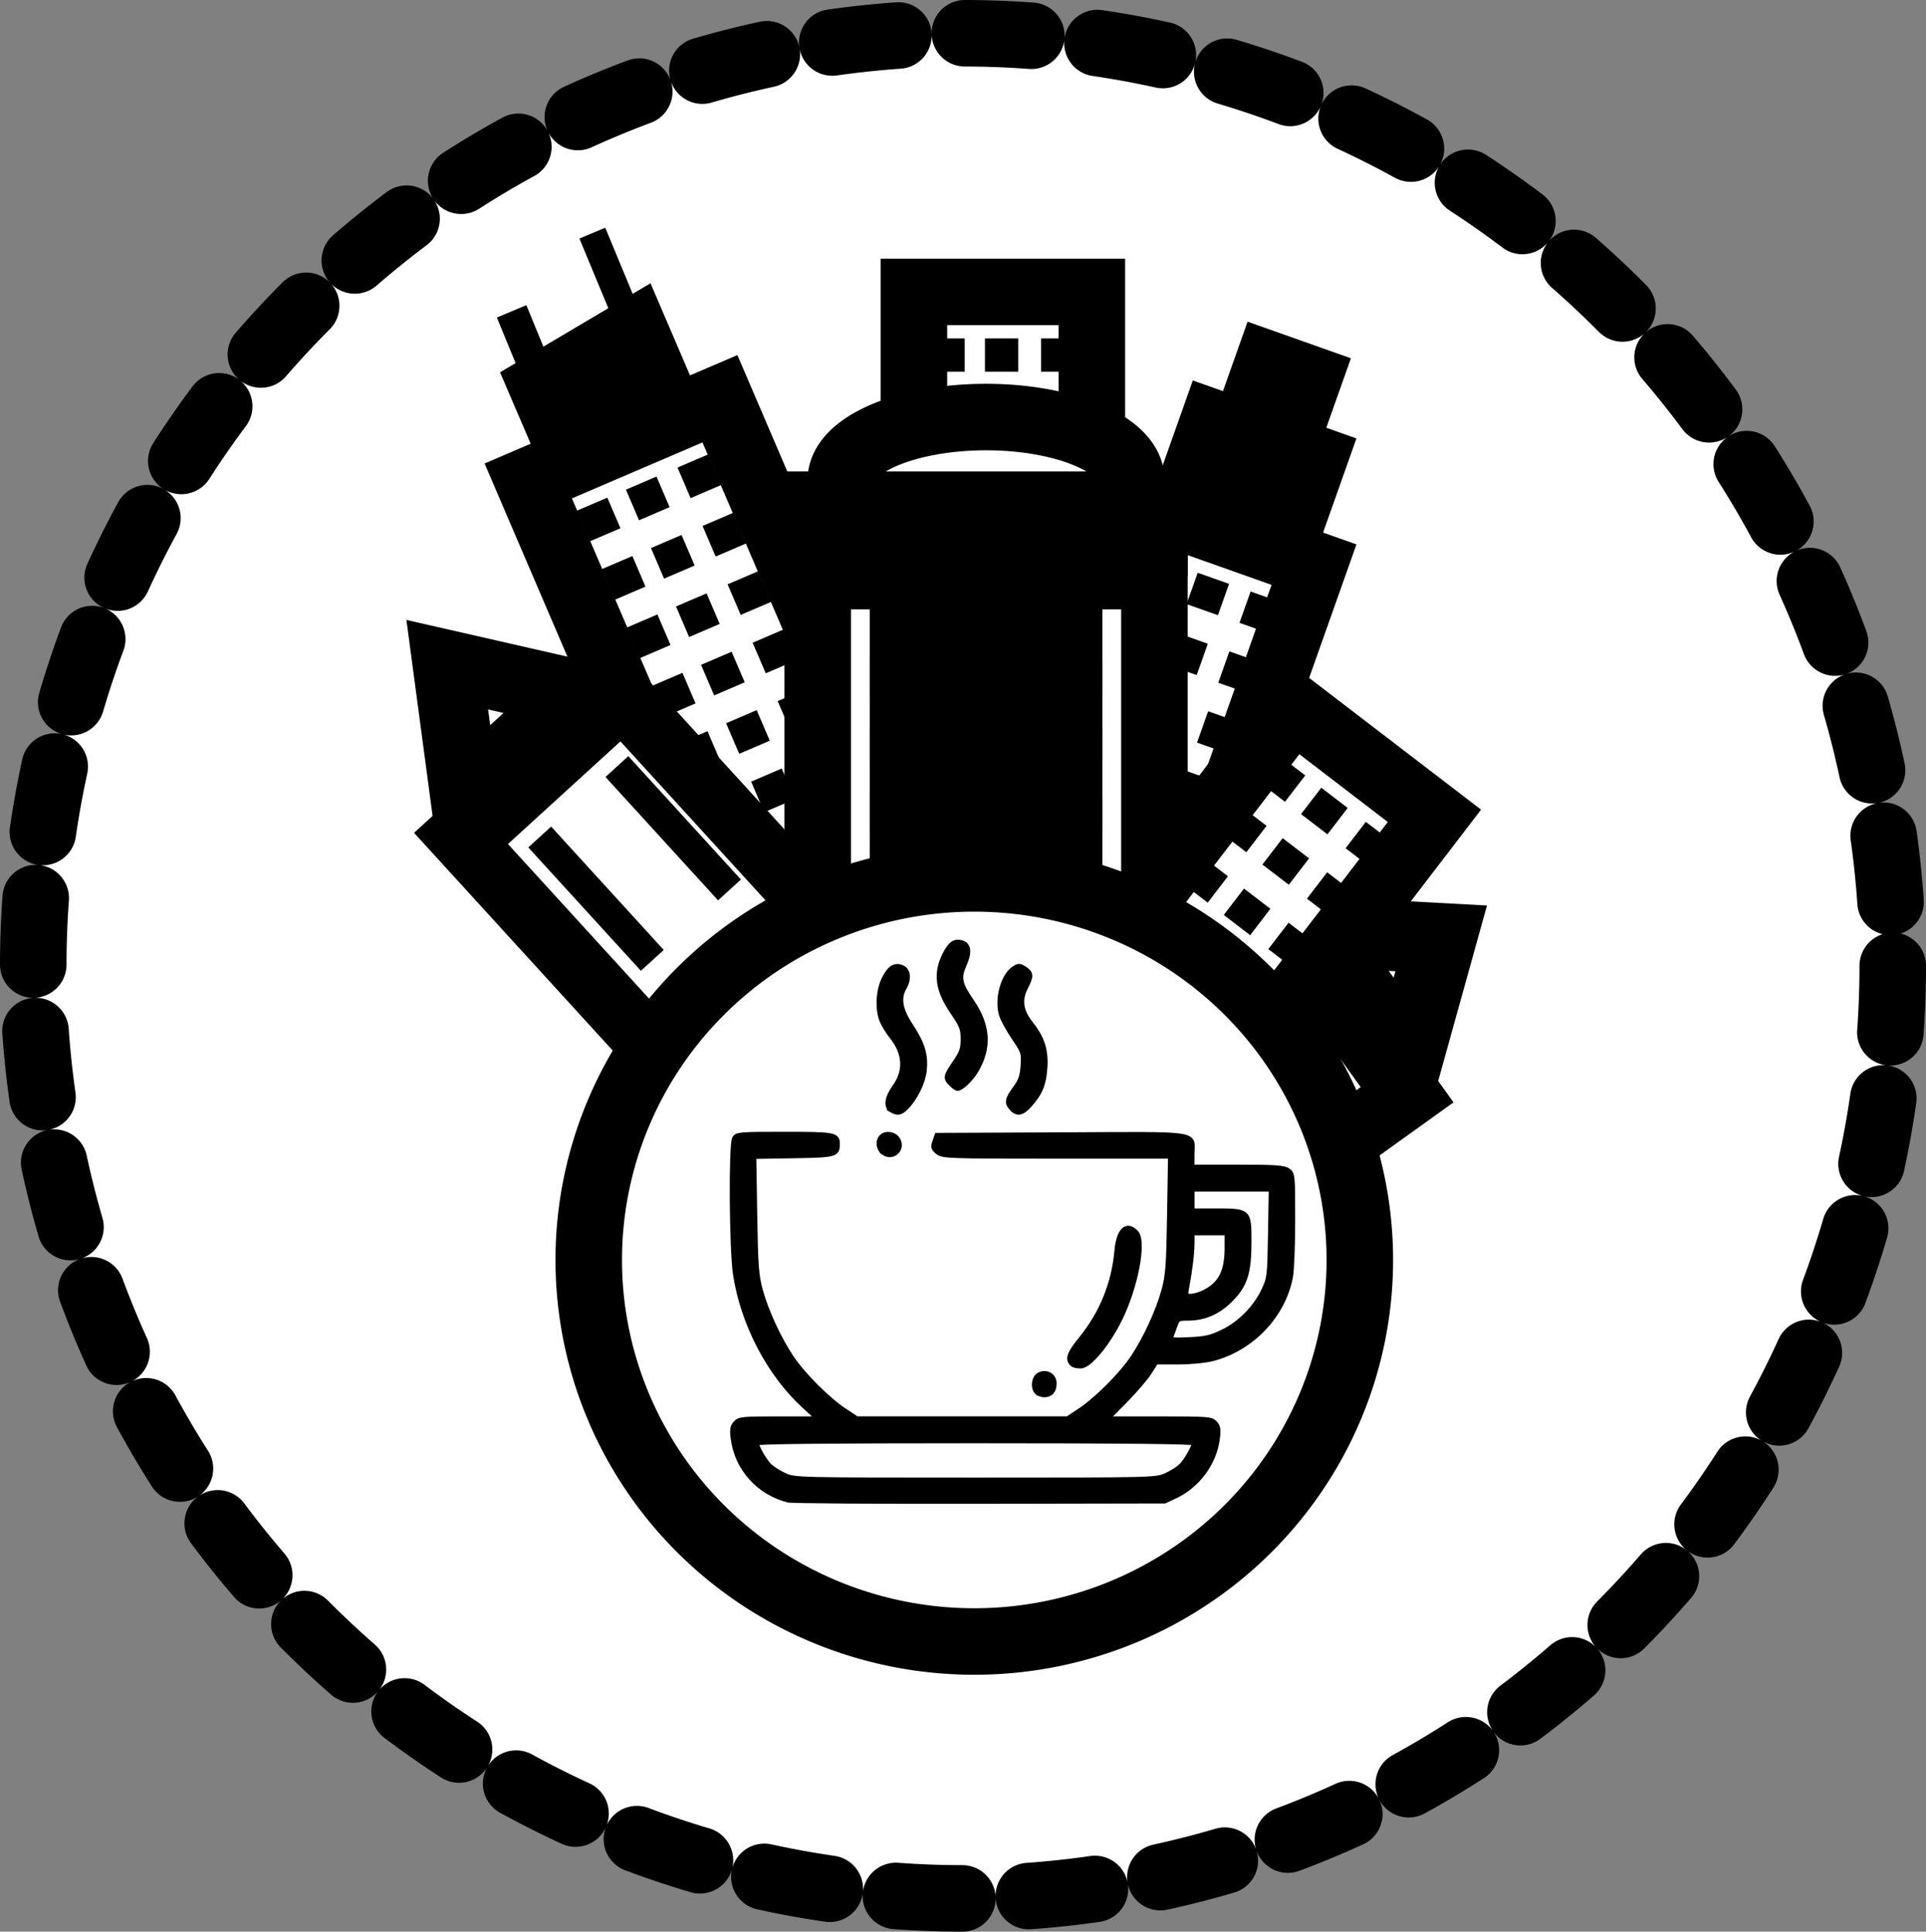 <?xml version="1.0" encoding="UTF-8" standalone="no"?>
<!-- Created with Inkscape (http://www.inkscape.org/) -->

<svg
   width="115.822mm"
   height="116.171mm"
   viewBox="0 0 115.822 116.171"
   version="1.1"
   id="svg1"
   xml:space="preserve"
   xmlns="http://www.w3.org/2000/svg"
   xmlns:svg="http://www.w3.org/2000/svg"><rect x="0" y="0" width="115.822" height="116.171" fill="#808080" stroke="none"/><defs
     id="defs1" /><g
     id="layer1"
     transform="translate(-41.62,-145.442)"><g
       id="g35"
       transform="translate(-29.632,34.679)"><g
         id="g38"><g
           id="g37"
           transform="translate(29.632,-35.208)"
           style="display:inline"><path
             id="path36-5"
             style="display:inline;fill:#ffffff;fill-rule:evenodd;stroke-width:4;stroke-linecap:round;stroke-linejoin:round;stroke-miterlimit:12.4;stroke-dasharray:8, 4;paint-order:stroke fill markers"
             d="M 155.442,204.057 A 55.911,56.086 0 0 1 99.531,260.143 55.911,56.086 0 0 1 43.62,204.057 55.911,56.086 0 0 1 99.531,147.971 55.911,56.086 0 0 1 155.442,204.057 Z" /><path
             id="path36"
             style="fill:none;fill-rule:evenodd;stroke:#000000;stroke-width:4;stroke-linecap:round;stroke-linejoin:round;stroke-miterlimit:12.4;stroke-dasharray:4, 4;paint-order:stroke fill markers"
             d="M 155.442,204.057 A 55.911,56.086 0 0 1 99.531,260.143 55.911,56.086 0 0 1 43.62,204.057 55.911,56.086 0 0 1 99.531,147.971 55.911,56.086 0 0 1 155.442,204.057 Z" /></g><g
           id="g25"
           transform="rotate(-23.212,135.485,132.816)"><path
             style="fill:none;fill-rule:evenodd;stroke:#000000;stroke-width:1.922;stroke-miterlimit:12.4;stroke-dasharray:none;paint-order:stroke fill markers"
             d="m 105.913,124.805 0.126,-13.475"
             id="path24"
             transform="matrix(1,0,0,0.609,0,48.766)" /><path
             style="fill:none;fill-rule:evenodd;stroke:#000000;stroke-width:1.684;stroke-miterlimit:12.4;stroke-dasharray:none;paint-order:stroke fill markers"
             d="m 105.913,124.805 0.126,-13.475"
             id="path24-0"
             transform="matrix(1,0,0,0.794,6.315,25.76)" /><path
             id="rect21-7-0"
             style="fill:#ffffff;fill-rule:evenodd;stroke:#000000;stroke-width:4.017;stroke-miterlimit:12.4;paint-order:stroke fill markers"
             transform="matrix(0.992,-0.129,0,1,0,0)"
             d="m 106.801,135.188 h 6.494 v 3.9 h -6.494 z" /><path
             id="rect21-3"
             style="fill:#ffffff;fill-rule:evenodd;stroke:#000000;stroke-width:4;stroke-miterlimit:12.4;paint-order:stroke fill markers"
             d="m 102.939,126.335 h 12.542 v 34.789 h -12.542 z" /><g
             id="g21-4"
             transform="translate(51.317,-30.17)"><path
               id="rect21-7-6-3-2"
               style="fill-rule:evenodd;stroke-width:4;stroke-miterlimit:12.4;paint-order:stroke fill markers"
               d="m 60.188,159.303 h 2 v 2 h -2 z" /><path
               id="rect21-7-6-3-3-34"
               style="fill-rule:evenodd;stroke-width:4;stroke-miterlimit:12.4;paint-order:stroke fill markers"
               d="m 60.188,163.124 h 2 v 2 h -2 z" /><path
               id="rect21-7-6-3-4-4"
               style="fill-rule:evenodd;stroke-width:4;stroke-miterlimit:12.4;paint-order:stroke fill markers"
               d="m 60.188,166.945 h 2 v 2 h -2 z" /><path
               id="rect21-7-6-3-3-6-50"
               style="fill-rule:evenodd;stroke-width:4;stroke-miterlimit:12.4;paint-order:stroke fill markers"
               d="m 60.188,170.766 h 2 v 2 h -2 z" /><path
               id="rect21-7-6-3-7-7"
               style="fill-rule:evenodd;stroke-width:4;stroke-miterlimit:12.4;paint-order:stroke fill markers"
               d="m 60.188,174.587 h 2 v 2 h -2 z" /><path
               id="rect21-7-6-3-3-0-5"
               style="fill-rule:evenodd;stroke-width:4;stroke-miterlimit:12.4;paint-order:stroke fill markers"
               d="m 60.188,178.408 h 2 v 2 h -2 z" /><path
               id="rect21-7-6-3-72-3"
               style="fill-rule:evenodd;stroke-width:4;stroke-miterlimit:12.4;paint-order:stroke fill markers"
               d="m 60.188,182.229 h 2 v 2 h -2 z" /><path
               id="rect21-7-6-3-3-1-0"
               style="fill-rule:evenodd;stroke-width:4;stroke-miterlimit:12.4;paint-order:stroke fill markers"
               d="m 60.188,186.05 h 2 v 2 h -2 z" /><path
               id="rect21-7-6-3-8-6"
               style="fill-rule:evenodd;stroke-width:4;stroke-miterlimit:12.4;paint-order:stroke fill markers"
               d="m 56.813,159.303 h 2 v 2 h -2 z" /><path
               id="rect21-7-6-3-3-3-56"
               style="fill-rule:evenodd;stroke-width:4;stroke-miterlimit:12.4;paint-order:stroke fill markers"
               d="m 56.813,163.124 h 2 v 2 h -2 z" /><path
               id="rect21-7-6-3-4-7-9"
               style="fill-rule:evenodd;stroke-width:4;stroke-miterlimit:12.4;paint-order:stroke fill markers"
               d="m 56.813,166.945 h 2 v 2 h -2 z" /><path
               id="rect21-7-6-3-3-6-5-20"
               style="fill-rule:evenodd;stroke-width:4;stroke-miterlimit:12.4;paint-order:stroke fill markers"
               d="m 56.813,170.766 h 2 v 2 h -2 z" /><path
               id="rect21-7-6-3-7-8-8"
               style="fill-rule:evenodd;stroke-width:4;stroke-miterlimit:12.4;paint-order:stroke fill markers"
               d="m 56.813,174.587 h 2 v 2 h -2 z" /><path
               id="rect21-7-6-3-3-0-2-2"
               style="fill-rule:evenodd;stroke-width:4;stroke-miterlimit:12.4;paint-order:stroke fill markers"
               d="m 56.813,178.408 h 2 v 2 h -2 z" /><path
               id="rect21-7-6-3-72-6-97"
               style="fill-rule:evenodd;stroke-width:4;stroke-miterlimit:12.4;paint-order:stroke fill markers"
               d="m 56.813,182.229 h 2 v 2 h -2 z" /><path
               id="rect21-7-6-3-3-1-1-6"
               style="fill-rule:evenodd;stroke-width:4;stroke-miterlimit:12.4;paint-order:stroke fill markers"
               d="m 56.813,186.05 h 2 v 2 h -2 z" /><path
               id="rect21-7-6-3-71-8"
               style="fill-rule:evenodd;stroke-width:4;stroke-miterlimit:12.4;paint-order:stroke fill markers"
               d="m 53.596,159.303 h 2 v 2 h -2 z" /><path
               id="rect21-7-6-3-3-4-36"
               style="fill-rule:evenodd;stroke-width:4;stroke-miterlimit:12.4;paint-order:stroke fill markers"
               d="m 53.596,163.124 h 2 v 2 h -2 z" /><path
               id="rect21-7-6-3-4-76-2"
               style="fill-rule:evenodd;stroke-width:4;stroke-miterlimit:12.4;paint-order:stroke fill markers"
               d="m 53.596,166.945 h 2 v 2 h -2 z" /><path
               id="rect21-7-6-3-3-6-2-6"
               style="fill-rule:evenodd;stroke-width:4;stroke-miterlimit:12.4;paint-order:stroke fill markers"
               d="m 53.596,170.766 h 2 v 2 h -2 z" /><path
               id="rect21-7-6-3-7-9-0"
               style="fill-rule:evenodd;stroke-width:4;stroke-miterlimit:12.4;paint-order:stroke fill markers"
               d="m 53.596,174.587 h 2 v 2 h -2 z" /><path
               id="rect21-7-6-3-3-0-3-2"
               style="fill-rule:evenodd;stroke-width:4;stroke-miterlimit:12.4;paint-order:stroke fill markers"
               d="m 53.596,178.408 h 2 v 2 h -2 z" /><path
               id="rect21-7-6-3-72-9-5"
               style="fill-rule:evenodd;stroke-width:4;stroke-miterlimit:12.4;paint-order:stroke fill markers"
               d="m 53.596,182.229 h 2 v 2 h -2 z" /><path
               id="rect21-7-6-3-3-1-3-83"
               style="fill-rule:evenodd;stroke-width:4;stroke-miterlimit:12.4;paint-order:stroke fill markers"
               d="m 53.596,186.05 h 2 v 2 h -2 z" /></g></g><g
           id="g34-4"
           transform="translate(61.896,2.23)"><path
             id="rect21-40-0"
             style="fill:#ffffff;fill-rule:evenodd;stroke:#000000;stroke-width:4;stroke-miterlimit:12.4;paint-order:stroke fill markers"
             d="M 64.316,126.09 H 75.016 v 34.789 H 64.316 Z" /><g
             id="g21-2-7"
             transform="translate(11.774,-30.416)"><path
               id="rect21-7-6-3-478-6"
               style="fill-rule:evenodd;stroke-width:4;stroke-miterlimit:12.4;paint-order:stroke fill markers"
               d="m 60.188,159.303 h 2 v 2 h -2 z" /><path
               id="rect21-7-6-3-3-11-0"
               style="fill-rule:evenodd;stroke-width:4;stroke-miterlimit:12.4;paint-order:stroke fill markers"
               d="m 60.188,163.124 h 2 v 2 h -2 z" /><path
               id="rect21-7-6-3-4-5-6"
               style="fill-rule:evenodd;stroke-width:4;stroke-miterlimit:12.4;paint-order:stroke fill markers"
               d="m 60.188,166.945 h 2 v 2 h -2 z" /><path
               id="rect21-7-6-3-3-6-4-9"
               style="fill-rule:evenodd;stroke-width:4;stroke-miterlimit:12.4;paint-order:stroke fill markers"
               d="m 60.188,170.766 h 2 v 2 h -2 z" /><path
               id="rect21-7-6-3-7-90-0"
               style="fill-rule:evenodd;stroke-width:4;stroke-miterlimit:12.4;paint-order:stroke fill markers"
               d="m 60.188,174.587 h 2 v 2 h -2 z" /><path
               id="rect21-7-6-3-3-0-9-1"
               style="fill-rule:evenodd;stroke-width:4;stroke-miterlimit:12.4;paint-order:stroke fill markers"
               d="m 60.188,178.408 h 2 v 2 h -2 z" /><path
               id="rect21-7-6-3-72-1-7"
               style="fill-rule:evenodd;stroke-width:4;stroke-miterlimit:12.4;paint-order:stroke fill markers"
               d="m 60.188,182.229 h 2 v 2 h -2 z" /><path
               id="rect21-7-6-3-3-1-2-0"
               style="fill-rule:evenodd;stroke-width:4;stroke-miterlimit:12.4;paint-order:stroke fill markers"
               d="m 60.188,186.05 h 2 v 2 h -2 z" /><path
               id="rect21-7-6-3-8-8-2"
               style="fill-rule:evenodd;stroke-width:4;stroke-miterlimit:12.4;paint-order:stroke fill markers"
               d="m 56.813,159.303 h 2 v 2 h -2 z" /><path
               id="rect21-7-6-3-3-3-58-8"
               style="fill-rule:evenodd;stroke-width:4;stroke-miterlimit:12.4;paint-order:stroke fill markers"
               d="m 56.813,163.124 h 2 v 2 h -2 z" /><path
               id="rect21-7-6-3-4-7-4-2"
               style="fill-rule:evenodd;stroke-width:4;stroke-miterlimit:12.4;paint-order:stroke fill markers"
               d="m 56.813,166.945 h 2 v 2 h -2 z" /><path
               id="rect21-7-6-3-3-6-5-9-5"
               style="fill-rule:evenodd;stroke-width:4;stroke-miterlimit:12.4;paint-order:stroke fill markers"
               d="m 56.813,170.766 h 2 v 2 h -2 z" /><path
               id="rect21-7-6-3-7-8-2-2"
               style="fill-rule:evenodd;stroke-width:4;stroke-miterlimit:12.4;paint-order:stroke fill markers"
               d="m 56.813,174.587 h 2 v 2 h -2 z" /><path
               id="rect21-7-6-3-3-0-2-3-7"
               style="fill-rule:evenodd;stroke-width:4;stroke-miterlimit:12.4;paint-order:stroke fill markers"
               d="m 56.813,178.408 h 2 v 2 h -2 z" /><path
               id="rect21-7-6-3-72-6-0-8"
               style="fill-rule:evenodd;stroke-width:4;stroke-miterlimit:12.4;paint-order:stroke fill markers"
               d="m 56.813,182.229 h 2 v 2 h -2 z" /><path
               id="rect21-7-6-3-3-1-1-2-5"
               style="fill-rule:evenodd;stroke-width:4;stroke-miterlimit:12.4;paint-order:stroke fill markers"
               d="m 56.813,186.05 h 2 v 2 h -2 z" /><path
               id="rect21-7-6-3-71-3-5"
               style="fill-rule:evenodd;stroke-width:4;stroke-miterlimit:12.4;paint-order:stroke fill markers"
               d="m 53.596,159.303 h 2 v 2 h -2 z" /><path
               id="rect21-7-6-3-3-4-8-1"
               style="fill-rule:evenodd;stroke-width:4;stroke-miterlimit:12.4;paint-order:stroke fill markers"
               d="m 53.596,163.124 h 2 v 2 h -2 z" /><path
               id="rect21-7-6-3-4-76-8-2"
               style="fill-rule:evenodd;stroke-width:4;stroke-miterlimit:12.4;paint-order:stroke fill markers"
               d="m 53.596,166.945 h 2 v 2 h -2 z" /><path
               id="rect21-7-6-3-3-6-2-2-3"
               style="fill-rule:evenodd;stroke-width:4;stroke-miterlimit:12.4;paint-order:stroke fill markers"
               d="m 53.596,170.766 h 2 v 2 h -2 z" /><path
               id="rect21-7-6-3-7-9-40-1"
               style="fill-rule:evenodd;stroke-width:4;stroke-miterlimit:12.4;paint-order:stroke fill markers"
               d="m 53.596,174.587 h 2 v 2 h -2 z" /><path
               id="rect21-7-6-3-3-0-3-4-8"
               style="fill-rule:evenodd;stroke-width:4;stroke-miterlimit:12.4;paint-order:stroke fill markers"
               d="m 53.596,178.408 h 2 v 2 h -2 z" /><path
               id="rect21-7-6-3-72-9-3-0"
               style="fill-rule:evenodd;stroke-width:4;stroke-miterlimit:12.4;paint-order:stroke fill markers"
               d="m 53.596,182.229 h 2 v 2 h -2 z" /><path
               id="rect21-7-6-3-3-1-3-4-5"
               style="fill-rule:evenodd;stroke-width:4;stroke-miterlimit:12.4;paint-order:stroke fill markers"
               d="m 53.596,186.05 h 2 v 2 h -2 z" /></g></g><g
           id="g22-9"
           transform="rotate(19.517,141.112,403.084)"><path
             id="rect21-4"
             style="fill:#ffffff;fill-rule:evenodd;stroke:#000000;stroke-width:4;stroke-miterlimit:12.4;paint-order:stroke fill markers"
             d="M 52.729,156.506 H 63.429 V 191.294 H 52.729 Z" /><path
             id="rect21-7-2"
             style="fill:#ffffff;fill-rule:evenodd;stroke:#000000;stroke-width:4;stroke-miterlimit:12.4;paint-order:stroke fill markers"
             d="m 54.859,150.5 h 6.44 v 3.9 h -6.44 z" /><path
             id="rect21-7-5-4"
             style="fill:#ffffff;fill-rule:evenodd;stroke:#000000;stroke-width:4;stroke-miterlimit:12.4;paint-order:stroke fill markers"
             d="m 56.783,146.068 h 2.592 v 1.636 h -2.592 z" /><g
             id="g21-6"
             transform="translate(0.187)"><path
               id="rect21-7-6-3-47"
               style="fill-rule:evenodd;stroke-width:4;stroke-miterlimit:12.4;paint-order:stroke fill markers"
               d="m 60.188,159.303 h 2 v 2 h -2 z" /><path
               id="rect21-7-6-3-3-31"
               style="fill-rule:evenodd;stroke-width:4;stroke-miterlimit:12.4;paint-order:stroke fill markers"
               d="m 60.188,163.124 h 2 v 2 h -2 z" /><path
               id="rect21-7-6-3-4-9"
               style="fill-rule:evenodd;stroke-width:4;stroke-miterlimit:12.4;paint-order:stroke fill markers"
               d="m 60.188,166.945 h 2 v 2 h -2 z" /><path
               id="rect21-7-6-3-3-6-6"
               style="fill-rule:evenodd;stroke-width:4;stroke-miterlimit:12.4;paint-order:stroke fill markers"
               d="m 60.188,170.766 h 2 v 2 h -2 z" /><path
               id="rect21-7-6-3-7-5"
               style="fill-rule:evenodd;stroke-width:4;stroke-miterlimit:12.4;paint-order:stroke fill markers"
               d="m 60.188,174.587 h 2 v 2 h -2 z" /><path
               id="rect21-7-6-3-3-0-29"
               style="fill-rule:evenodd;stroke-width:4;stroke-miterlimit:12.4;paint-order:stroke fill markers"
               d="m 60.188,178.408 h 2 v 2 h -2 z" /><path
               id="rect21-7-6-3-72-2"
               style="fill-rule:evenodd;stroke-width:4;stroke-miterlimit:12.4;paint-order:stroke fill markers"
               d="m 60.188,182.229 h 2 v 2 h -2 z" /><path
               id="rect21-7-6-3-3-1-12"
               style="fill-rule:evenodd;stroke-width:4;stroke-miterlimit:12.4;paint-order:stroke fill markers"
               d="m 60.188,186.05 h 2 v 2 h -2 z" /><path
               id="rect21-7-6-3-8-1"
               style="fill-rule:evenodd;stroke-width:4;stroke-miterlimit:12.4;paint-order:stroke fill markers"
               d="m 56.813,159.303 h 2 v 2 h -2 z" /><path
               id="rect21-7-6-3-3-3-5"
               style="fill-rule:evenodd;stroke-width:4;stroke-miterlimit:12.4;paint-order:stroke fill markers"
               d="m 56.813,163.124 h 2 v 2 h -2 z" /><path
               id="rect21-7-6-3-4-7-8"
               style="fill-rule:evenodd;stroke-width:4;stroke-miterlimit:12.4;paint-order:stroke fill markers"
               d="m 56.813,166.945 h 2 v 2 h -2 z" /><path
               id="rect21-7-6-3-3-6-5-2"
               style="fill-rule:evenodd;stroke-width:4;stroke-miterlimit:12.4;paint-order:stroke fill markers"
               d="m 56.813,170.766 h 2 v 2 h -2 z" /><path
               id="rect21-7-6-3-7-8-4"
               style="fill-rule:evenodd;stroke-width:4;stroke-miterlimit:12.4;paint-order:stroke fill markers"
               d="m 56.813,174.587 h 2 v 2 h -2 z" /><path
               id="rect21-7-6-3-3-0-2-5"
               style="fill-rule:evenodd;stroke-width:4;stroke-miterlimit:12.4;paint-order:stroke fill markers"
               d="m 56.813,178.408 h 2 v 2 h -2 z" /><path
               id="rect21-7-6-3-72-6-9"
               style="fill-rule:evenodd;stroke-width:4;stroke-miterlimit:12.4;paint-order:stroke fill markers"
               d="m 56.813,182.229 h 2 v 2 h -2 z" /><path
               id="rect21-7-6-3-3-1-1-0"
               style="fill-rule:evenodd;stroke-width:4;stroke-miterlimit:12.4;paint-order:stroke fill markers"
               d="m 56.813,186.05 h 2 v 2 h -2 z" /><path
               id="rect21-7-6-3-71-0"
               style="fill-rule:evenodd;stroke-width:4;stroke-miterlimit:12.4;paint-order:stroke fill markers"
               d="m 53.596,159.303 h 2 v 2 h -2 z" /><path
               id="rect21-7-6-3-3-4-3"
               style="fill-rule:evenodd;stroke-width:4;stroke-miterlimit:12.4;paint-order:stroke fill markers"
               d="m 53.596,163.124 h 2 v 2 h -2 z" /><path
               id="rect21-7-6-3-4-76-4"
               style="fill-rule:evenodd;stroke-width:4;stroke-miterlimit:12.4;paint-order:stroke fill markers"
               d="m 53.596,166.945 h 2 v 2 h -2 z" /><path
               id="rect21-7-6-3-3-6-2-9"
               style="fill-rule:evenodd;stroke-width:4;stroke-miterlimit:12.4;paint-order:stroke fill markers"
               d="m 53.596,170.766 h 2 v 2 h -2 z" /><path
               id="rect21-7-6-3-7-9-4"
               style="fill-rule:evenodd;stroke-width:4;stroke-miterlimit:12.4;paint-order:stroke fill markers"
               d="m 53.596,174.587 h 2 v 2 h -2 z" /><path
               id="rect21-7-6-3-3-0-3-3"
               style="fill-rule:evenodd;stroke-width:4;stroke-miterlimit:12.4;paint-order:stroke fill markers"
               d="m 53.596,178.408 h 2 v 2 h -2 z" /><path
               id="rect21-7-6-3-72-9-4"
               style="fill-rule:evenodd;stroke-width:4;stroke-miterlimit:12.4;paint-order:stroke fill markers"
               d="m 53.596,182.229 h 2 v 2 h -2 z" /><path
               id="rect21-7-6-3-3-1-3-8"
               style="fill-rule:evenodd;stroke-width:4;stroke-miterlimit:12.4;paint-order:stroke fill markers"
               d="m 53.596,186.05 h 2 v 2 h -2 z" /></g></g><g
           id="g32"
           transform="rotate(-42.382,129.374,185.507)"><g
             id="g31-0"
             transform="matrix(1,0,0,1.157,89.678,-31.929)"
             style="stroke-width:0.93"><path
               id="rect30-5"
               style="fill:#ffffff;fill-rule:evenodd;stroke:#000000;stroke-width:3.719;stroke-miterlimit:12.4;paint-order:stroke fill markers"
               d="m 33.634,154.694 h 12.876 v 16.099 h -12.876 z" /><path
               id="path30-5"
               style="fill:#ffffff;fill-rule:evenodd;stroke:#000000;stroke-width:7.956;stroke-miterlimit:12.4;paint-order:stroke fill markers"
               transform="matrix(0.551,0,0,0.396,26.818,99.38)"
               d="M 31.918,135.259 H 16.172 l 7.873,-13.637 z" /><path
               style="fill:#ffffff;fill-rule:evenodd;stroke:#000000;stroke-width:1.859;stroke-miterlimit:12.4;stroke-dasharray:none;paint-order:stroke fill markers"
               d="m 35.814,159.081 v 8.682"
               id="path31-7"
               transform="translate(1.375,-1.685)" /><path
               style="fill:#ffffff;fill-rule:evenodd;stroke:#000000;stroke-width:1.859;stroke-miterlimit:12.4;stroke-dasharray:none;paint-order:stroke fill markers"
               d="m 35.814,159.081 v 8.682"
               id="path31-0-0"
               transform="translate(7.659,-1.685)" /></g></g><g
           id="g33"
           transform="translate(0.8)"><path
             id="path26-5-7"
             style="fill:#ffffff;fill-rule:evenodd;stroke:#000000;stroke-width:4;stroke-miterlimit:12.4;paint-order:stroke fill markers"
             d="m 138.482,139.628 a 8.732,3.783 0 0 1 -8.732,3.783 8.732,3.783 0 0 1 -8.732,-3.783 8.732,3.783 0 0 1 8.732,-3.783 8.732,3.783 0 0 1 8.732,3.783 z" /><path
             id="rect25-2-3"
             style="fill:#ffffff;fill-rule:evenodd;stroke:#000000;stroke-width:4;stroke-miterlimit:12.4;paint-order:stroke fill markers"
             d="m 119.626,145.411 h 20.248 v 26.644 h -20.248 z" /><g
             id="g26-6-4"
             transform="translate(51.535,33.715)"><path
               id="rect25-4-2-6"
               style="fill:#ffffff;fill-rule:evenodd;stroke:#000000;stroke-width:4;stroke-miterlimit:12.4;paint-order:stroke fill markers"
               d="m 73.219,114.749 h 2 v 2 h -2 z" /><path
               id="rect25-4-3-9-8"
               style="fill:#ffffff;fill-rule:evenodd;stroke:#000000;stroke-width:4;stroke-miterlimit:12.4;paint-order:stroke fill markers"
               d="m 77.21,114.749 h 2 v 2 h -2 z" /><path
               id="rect25-4-3-0-7-6"
               style="fill:#ffffff;fill-rule:evenodd;stroke:#000000;stroke-width:4;stroke-miterlimit:12.4;paint-order:stroke fill markers"
               d="m 81.211,114.749 h 2 v 2 h -2 z" /><path
               id="rect25-4-1-4-9"
               style="fill:#ffffff;fill-rule:evenodd;stroke:#000000;stroke-width:4;stroke-miterlimit:12.4;paint-order:stroke fill markers"
               d="m 73.219,118.793 h 2 v 2 h -2 z" /><path
               id="rect25-4-3-7-3-2"
               style="fill:#ffffff;fill-rule:evenodd;stroke:#000000;stroke-width:4;stroke-miterlimit:12.4;paint-order:stroke fill markers"
               d="m 77.21,118.793 h 2 v 2 h -2 z" /><path
               id="rect25-4-3-0-3-6-8"
               style="fill:#ffffff;fill-rule:evenodd;stroke:#000000;stroke-width:4;stroke-miterlimit:12.4;paint-order:stroke fill markers"
               d="m 81.211,118.781 h 2 v 2 h -2 z" /><path
               id="rect25-4-18-9-7"
               style="fill:#ffffff;fill-rule:evenodd;stroke:#000000;stroke-width:4;stroke-miterlimit:12.4;paint-order:stroke fill markers"
               d="m 73.219,122.912 h 2 v 2 h -2 z" /><path
               id="rect25-4-3-8-0-1"
               style="fill:#ffffff;fill-rule:evenodd;stroke:#000000;stroke-width:4;stroke-miterlimit:12.4;paint-order:stroke fill markers"
               d="m 77.21,122.912 h 2 v 2 h -2 z" /><path
               id="rect25-4-3-0-0-6-5"
               style="fill:#ffffff;fill-rule:evenodd;stroke:#000000;stroke-width:4;stroke-miterlimit:12.4;paint-order:stroke fill markers"
               d="m 81.211,122.901 h 2 v 2 h -2 z" /><path
               id="rect25-4-1-7-6-1"
               style="fill:#ffffff;fill-rule:evenodd;stroke:#000000;stroke-width:4;stroke-miterlimit:12.4;paint-order:stroke fill markers"
               d="m 73.219,126.945 h 2 v 2 h -2 z" /><path
               id="rect25-4-3-7-6-9-1"
               style="fill:#ffffff;fill-rule:evenodd;stroke:#000000;stroke-width:4;stroke-miterlimit:12.4;paint-order:stroke fill markers"
               d="m 77.21,126.945 h 2 v 2 h -2 z" /><path
               id="rect25-4-3-0-3-8-5-2"
               style="fill:#ffffff;fill-rule:evenodd;stroke:#000000;stroke-width:4;stroke-miterlimit:12.4;paint-order:stroke fill markers"
               d="m 81.211,126.933 h 2 v 2 h -2 z" /></g><path
             id="rect26-7-6"
             style="fill:#ffffff;fill-rule:evenodd;stroke:#000000;stroke-width:4;stroke-miterlimit:12.4;paint-order:stroke fill markers"
             d="m 119.626,141.116 h 20.248 v 2.295 h -20.248 z" /></g><g
           id="g31-04"
           transform="rotate(54.322,79.84,272.222)"><path
             id="rect30-4"
             style="fill:#ffffff;fill-rule:evenodd;stroke:#000000;stroke-width:4;stroke-miterlimit:12.4;paint-order:stroke fill markers"
             d="m 33.634,154.694 h 12.876 v 16.099 h -12.876 z" /><path
             id="path30-1"
             style="fill:#ffffff;fill-rule:evenodd;stroke:#000000;stroke-width:8.557;stroke-miterlimit:12.4;paint-order:stroke fill markers"
             transform="matrix(0.551,0,0,0.396,26.818,99.38)"
             d="M 31.918,135.259 H 16.172 l 7.873,-13.637 z" /><path
             style="fill:#ffffff;fill-rule:evenodd;stroke:#000000;stroke-width:2;stroke-miterlimit:12.4;stroke-dasharray:none;paint-order:stroke fill markers"
             d="m 35.814,159.081 v 8.682"
             id="path31-6"
             transform="translate(1.116,0.09)" /><path
             style="fill:#ffffff;fill-rule:evenodd;stroke:#000000;stroke-width:2;stroke-miterlimit:12.4;stroke-dasharray:none;paint-order:stroke fill markers"
             d="m 35.814,159.081 v 8.682"
             id="path31-0-2"
             transform="translate(7.401,0.09)" /></g><g
           id="g34"
           transform="rotate(37.461,66.516,264.609)"><path
             id="rect21-40"
             style="fill:#ffffff;fill-rule:evenodd;stroke:#000000;stroke-width:4;stroke-miterlimit:12.4;paint-order:stroke fill markers"
             d="M 64.316,126.09 H 75.016 v 34.789 H 64.316 Z" /><g
             id="g21-2"
             transform="translate(11.774,-30.416)"><path
               id="rect21-7-6-3-478"
               style="fill-rule:evenodd;stroke-width:4;stroke-miterlimit:12.4;paint-order:stroke fill markers"
               d="m 60.188,159.303 h 2 v 2 h -2 z" /><path
               id="rect21-7-6-3-3-11"
               style="fill-rule:evenodd;stroke-width:4;stroke-miterlimit:12.4;paint-order:stroke fill markers"
               d="m 60.188,163.124 h 2 v 2 h -2 z" /><path
               id="rect21-7-6-3-4-5"
               style="fill-rule:evenodd;stroke-width:4;stroke-miterlimit:12.4;paint-order:stroke fill markers"
               d="m 60.188,166.945 h 2 v 2 h -2 z" /><path
               id="rect21-7-6-3-3-6-4"
               style="fill-rule:evenodd;stroke-width:4;stroke-miterlimit:12.4;paint-order:stroke fill markers"
               d="m 60.188,170.766 h 2 v 2 h -2 z" /><path
               id="rect21-7-6-3-7-90"
               style="fill-rule:evenodd;stroke-width:4;stroke-miterlimit:12.4;paint-order:stroke fill markers"
               d="m 60.188,174.587 h 2 v 2 h -2 z" /><path
               id="rect21-7-6-3-3-0-9"
               style="fill-rule:evenodd;stroke-width:4;stroke-miterlimit:12.4;paint-order:stroke fill markers"
               d="m 60.188,178.408 h 2 v 2 h -2 z" /><path
               id="rect21-7-6-3-72-1"
               style="fill-rule:evenodd;stroke-width:4;stroke-miterlimit:12.4;paint-order:stroke fill markers"
               d="m 60.188,182.229 h 2 v 2 h -2 z" /><path
               id="rect21-7-6-3-3-1-2"
               style="fill-rule:evenodd;stroke-width:4;stroke-miterlimit:12.4;paint-order:stroke fill markers"
               d="m 60.188,186.05 h 2 v 2 h -2 z" /><path
               id="rect21-7-6-3-8-8"
               style="fill-rule:evenodd;stroke-width:4;stroke-miterlimit:12.4;paint-order:stroke fill markers"
               d="m 56.813,159.303 h 2 v 2 h -2 z" /><path
               id="rect21-7-6-3-3-3-58"
               style="fill-rule:evenodd;stroke-width:4;stroke-miterlimit:12.4;paint-order:stroke fill markers"
               d="m 56.813,163.124 h 2 v 2 h -2 z" /><path
               id="rect21-7-6-3-4-7-4"
               style="fill-rule:evenodd;stroke-width:4;stroke-miterlimit:12.4;paint-order:stroke fill markers"
               d="m 56.813,166.945 h 2 v 2 h -2 z" /><path
               id="rect21-7-6-3-3-6-5-9"
               style="fill-rule:evenodd;stroke-width:4;stroke-miterlimit:12.4;paint-order:stroke fill markers"
               d="m 56.813,170.766 h 2 v 2 h -2 z" /><path
               id="rect21-7-6-3-7-8-2"
               style="fill-rule:evenodd;stroke-width:4;stroke-miterlimit:12.4;paint-order:stroke fill markers"
               d="m 56.813,174.587 h 2 v 2 h -2 z" /><path
               id="rect21-7-6-3-3-0-2-3"
               style="fill-rule:evenodd;stroke-width:4;stroke-miterlimit:12.4;paint-order:stroke fill markers"
               d="m 56.813,178.408 h 2 v 2 h -2 z" /><path
               id="rect21-7-6-3-72-6-0"
               style="fill-rule:evenodd;stroke-width:4;stroke-miterlimit:12.4;paint-order:stroke fill markers"
               d="m 56.813,182.229 h 2 v 2 h -2 z" /><path
               id="rect21-7-6-3-3-1-1-2"
               style="fill-rule:evenodd;stroke-width:4;stroke-miterlimit:12.4;paint-order:stroke fill markers"
               d="m 56.813,186.05 h 2 v 2 h -2 z" /><path
               id="rect21-7-6-3-71-3"
               style="fill-rule:evenodd;stroke-width:4;stroke-miterlimit:12.4;paint-order:stroke fill markers"
               d="m 53.596,159.303 h 2 v 2 h -2 z" /><path
               id="rect21-7-6-3-3-4-8"
               style="fill-rule:evenodd;stroke-width:4;stroke-miterlimit:12.4;paint-order:stroke fill markers"
               d="m 53.596,163.124 h 2 v 2 h -2 z" /><path
               id="rect21-7-6-3-4-76-8"
               style="fill-rule:evenodd;stroke-width:4;stroke-miterlimit:12.4;paint-order:stroke fill markers"
               d="m 53.596,166.945 h 2 v 2 h -2 z" /><path
               id="rect21-7-6-3-3-6-2-2"
               style="fill-rule:evenodd;stroke-width:4;stroke-miterlimit:12.4;paint-order:stroke fill markers"
               d="m 53.596,170.766 h 2 v 2 h -2 z" /><path
               id="rect21-7-6-3-7-9-40"
               style="fill-rule:evenodd;stroke-width:4;stroke-miterlimit:12.4;paint-order:stroke fill markers"
               d="m 53.596,174.587 h 2 v 2 h -2 z" /><path
               id="rect21-7-6-3-3-0-3-4"
               style="fill-rule:evenodd;stroke-width:4;stroke-miterlimit:12.4;paint-order:stroke fill markers"
               d="m 53.596,178.408 h 2 v 2 h -2 z" /><path
               id="rect21-7-6-3-72-9-3"
               style="fill-rule:evenodd;stroke-width:4;stroke-miterlimit:12.4;paint-order:stroke fill markers"
               d="m 53.596,182.229 h 2 v 2 h -2 z" /><path
               id="rect21-7-6-3-3-1-3-4"
               style="fill-rule:evenodd;stroke-width:4;stroke-miterlimit:12.4;paint-order:stroke fill markers"
               d="m 53.596,186.05 h 2 v 2 h -2 z" /></g></g><g
           id="g36"
           transform="translate(0.868)"><path
             id="path2-8-6"
             style="display:inline;fill:#ffffff;fill-rule:evenodd;stroke:#000000;stroke-width:4;stroke-miterlimit:12.4;paint-order:stroke fill markers"
             d="m 152.159,186.538 a 23.185,22.947 0 0 1 -23.185,22.947 23.185,22.947 0 0 1 -23.185,-22.947 23.185,22.947 0 0 1 23.185,-22.947 23.185,22.947 0 0 1 23.185,22.947 z" /><path
             style="fill:#000000;stroke:#000000;stroke-width:0.3;stroke-dasharray:none"
             d="m 91.922,221.474 c -1.77,-0.45 -3.064,-1.89 -3.301,-3.673 -0.074,-0.56 -0.048,-0.734 0.144,-0.946 0.218,-0.241 0.413,-0.26 2.603,-0.26 h 2.368 l -0.847,-0.776 c -2.104,-1.928 -3.681,-4.947 -4.133,-7.913 -0.229,-1.5 -0.272,-7.767 -0.056,-8.171 0.128,-0.24 0.303,-0.255 3.001,-0.255 3.002,0 3.183,0.033 3.179,0.586 -0.005,0.636 -0.103,0.662 -2.638,0.706 l -2.387,0.041 0.057,3.513 c 0.05,3.058 0.094,3.646 0.337,4.538 0.343,1.257 1.12,2.939 1.874,4.059 0.696,1.034 2.179,2.518 3.176,3.177 l 0.746,0.493 h 6.34 6.34 l 0.746,-0.493 c 0.997,-0.659 2.481,-2.143 3.176,-3.177 0.754,-1.12 1.53,-2.803 1.874,-4.059 0.244,-0.892 0.287,-1.479 0.337,-4.546 l 0.058,-3.521 h -6.844 c -6.521,0 -6.858,-0.012 -7.152,-0.249 -0.265,-0.215 -0.29,-0.302 -0.176,-0.625 l 0.132,-0.376 7.501,-0.034 c 8.55,-0.039 7.83,-0.148 7.83,1.178 v 0.765 h 2.735 c 2.263,0 2.786,0.035 3.028,0.205 0.286,0.201 0.293,0.263 0.293,2.944 0,1.507 -0.06,3.058 -0.134,3.448 -0.441,2.326 -2.323,4.305 -4.676,4.918 -0.446,0.116 -1.334,0.202 -2.096,0.202 l -1.322,2.3e-4 -0.394,0.624 c -0.217,0.343 -0.878,1.113 -1.469,1.711 l -1.075,1.087 h 3.127 c 2.947,0 3.141,0.015 3.362,0.26 0.192,0.212 0.219,0.386 0.144,0.946 -0.194,1.463 -1.19,2.807 -2.548,3.441 l -0.621,0.29 -11.124,0.021 c -6.118,0.012 -11.302,-0.024 -11.519,-0.079 z m 22.709,-1.467 c 0.326,-0.148 0.731,-0.398 0.901,-0.557 0.313,-0.292 0.81,-1.151 0.81,-1.402 0,-0.094 -4.14,-0.137 -13.164,-0.137 -9.025,0 -13.164,0.043 -13.164,0.137 0,0.25 0.497,1.11 0.81,1.402 0.17,0.158 0.576,0.409 0.901,0.557 0.581,0.263 0.803,0.269 11.453,0.269 10.65,0 10.872,-0.005 11.453,-0.269 z m 3.453,-8.65 c 1.029,-0.507 1.957,-1.455 2.447,-2.5 0.34,-0.726 0.354,-0.849 0.397,-3.419 l 0.045,-2.666 h -2.381 -2.381 v 0.658 0.658 h 1.419 c 1.996,0 2.004,0.008 2.004,1.835 0,1.891 -0.23,2.615 -1.116,3.506 -0.742,0.747 -1.581,1.109 -2.567,1.109 -0.584,0 -0.615,0.02 -0.785,0.494 -0.097,0.272 -0.207,0.575 -0.245,0.675 -0.056,0.149 0.149,0.171 1.121,0.125 1.002,-0.048 1.323,-0.123 2.042,-0.477 z m -1.111,-2.383 c 0.961,-0.49 1.344,-1.244 1.344,-2.643 v -0.926 h -1.053 -1.053 l -0.002,0.625 c -0.002,0.603 -0.132,1.67 -0.328,2.699 -0.089,0.47 -0.077,0.494 0.255,0.494 0.192,0 0.569,-0.112 0.837,-0.249 z m -10.083,6.015 c -0.262,-0.262 -0.191,-0.868 0.122,-1.036 0.429,-0.23 0.905,0.036 0.905,0.506 0,0.441 -0.212,0.687 -0.592,0.687 -0.152,0 -0.348,-0.071 -0.434,-0.158 z m 2.112,-1.705 c -0.295,-0.295 -0.175,-0.624 0.557,-1.526 1.236,-1.524 1.96,-3.315 2.133,-5.274 0.11,-1.243 0.599,-1.699 1.159,-1.08 0.487,0.538 -0.034,3.267 -0.993,5.202 -0.718,1.449 -1.788,2.752 -2.302,2.803 -0.215,0.021 -0.464,-0.035 -0.554,-0.125 z M 97.664,200.583 c -0.306,-0.214 -0.368,-0.696 -0.121,-0.944 0.247,-0.247 0.729,-0.186 0.944,0.121 0.399,0.569 -0.254,1.222 -0.823,0.823 z m 0.478,-2.56 c -0.346,-0.202 -0.278,-0.736 0.175,-1.366 0.707,-0.985 0.652,-2.034 -0.161,-3.057 -0.22,-0.276 -0.483,-0.702 -0.585,-0.947 -0.276,-0.661 -0.234,-1.759 0.094,-2.458 0.337,-0.716 0.674,-0.938 1.119,-0.735 0.364,0.166 0.413,0.68 0.115,1.201 -0.366,0.64 -0.25,1.315 0.395,2.297 0.707,1.077 0.909,1.741 0.813,2.679 -0.074,0.722 -0.543,1.677 -1.092,2.227 -0.329,0.329 -0.521,0.364 -0.873,0.159 z m 7.228,-0.099 c -0.31,-0.343 -0.274,-0.552 0.205,-1.204 0.342,-0.465 0.433,-0.728 0.474,-1.375 0.048,-0.766 0.026,-0.837 -0.535,-1.656 -0.322,-0.471 -0.66,-1.085 -0.752,-1.365 -0.305,-0.93 0.074,-2.371 0.739,-2.807 0.28,-0.183 0.341,-0.182 0.639,0.013 0.402,0.263 0.409,0.442 0.049,1.133 -0.368,0.706 -0.278,1.399 0.27,2.091 0.729,0.921 0.971,1.645 0.903,2.7 -0.065,1.007 -0.275,1.525 -0.909,2.247 -0.454,0.517 -0.759,0.579 -1.082,0.222 z m -3.641,-1.471 c -0.357,-0.357 -0.338,-0.464 0.226,-1.283 0.415,-0.603 0.489,-0.817 0.489,-1.415 0,-0.624 -0.071,-0.809 -0.615,-1.603 -0.919,-1.341 -1.057,-2.33 -0.485,-3.474 0.317,-0.634 0.576,-0.828 0.974,-0.728 0.464,0.116 0.529,0.557 0.194,1.314 -0.36,0.813 -0.291,1.152 0.452,2.237 0.98,1.431 1.068,2.76 0.272,4.12 -0.31,0.53 -0.893,1.096 -1.129,1.096 -0.063,0 -0.232,-0.118 -0.377,-0.263 z"
             id="path35"
             transform="translate(25.859,-20.499)" /></g></g></g></g></svg>

